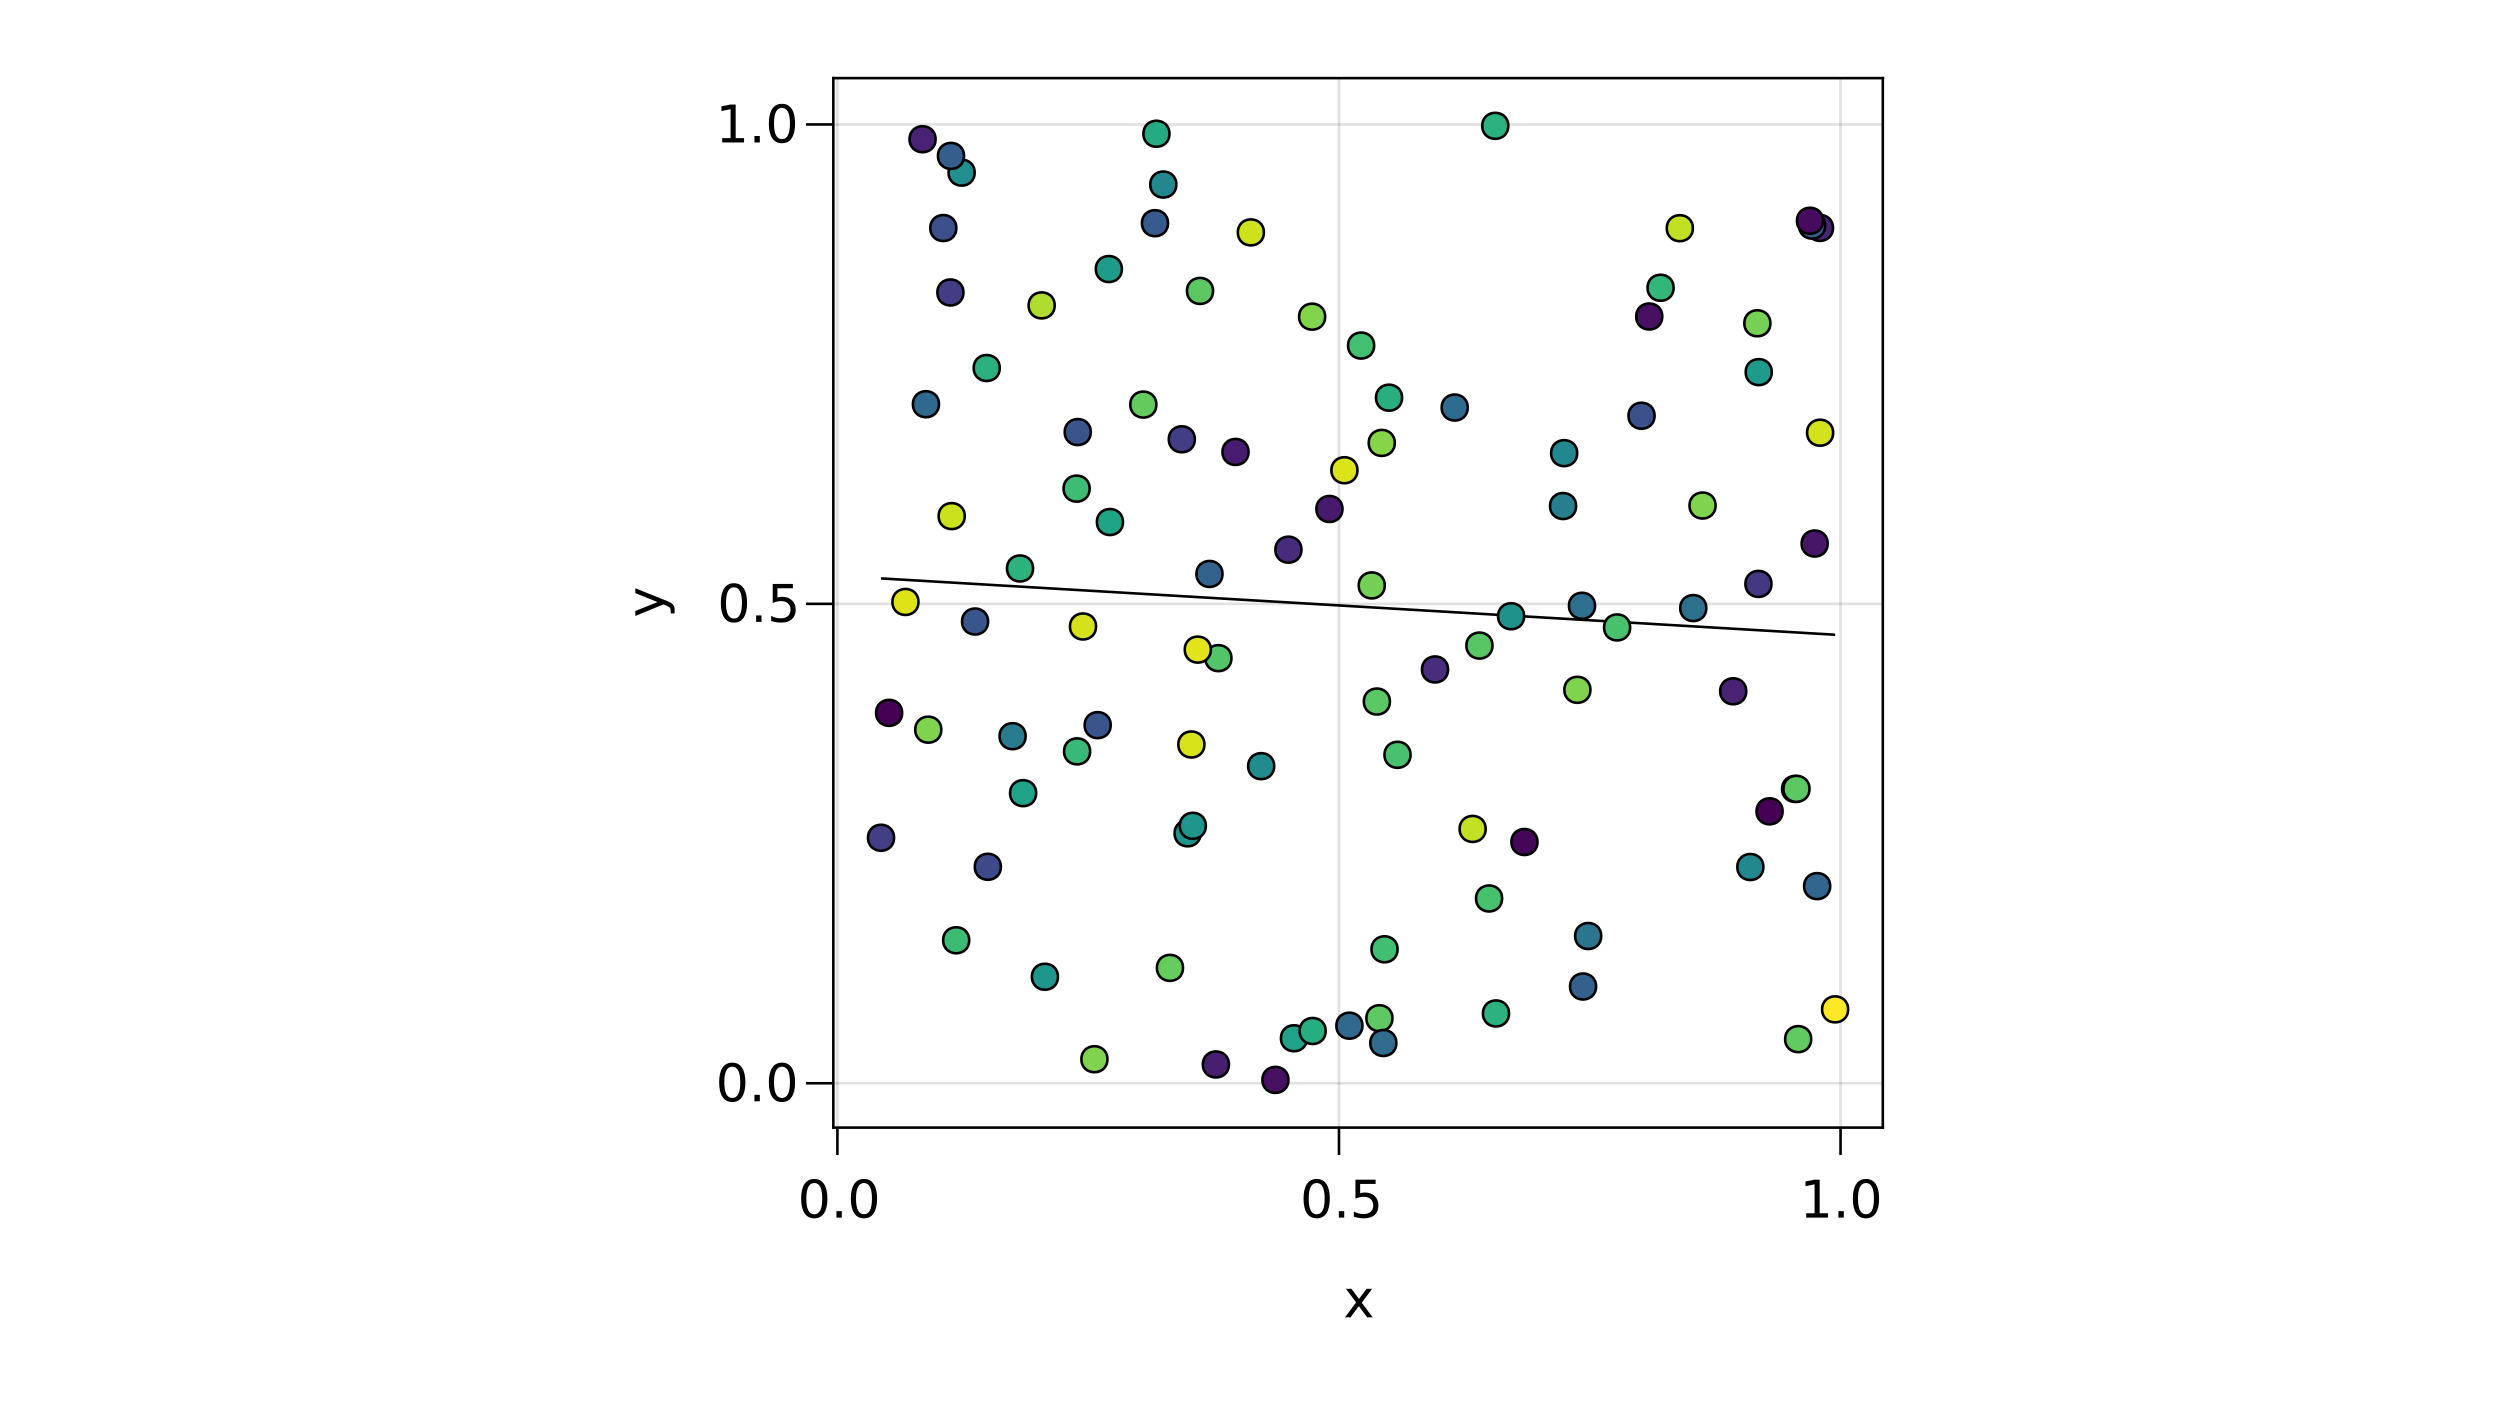 <?xml version="1.0" encoding="UTF-8"?>
<svg xmlns="http://www.w3.org/2000/svg" xmlns:xlink="http://www.w3.org/1999/xlink" width="960pt" height="540pt" viewBox="0 0 960 540" version="1.1">
<defs>
<g>
<symbol overflow="visible" id="glyph0-0">
<path style="stroke:none;" d="M 1 3.531 L 1 -14.109 L 11 -14.109 L 11 3.531 Z M 2.125 2.422 L 9.891 2.422 L 9.891 -12.984 L 2.125 -12.984 Z M 2.125 2.422 "/>
</symbol>
<symbol overflow="visible" id="glyph0-1">
<path style="stroke:none;" d="M 6.359 -13.281 C 5.336 -13.281 4.57 -12.781 4.062 -11.781 C 3.551 -10.781 3.297 -9.281 3.297 -7.281 C 3.297 -5.281 3.551 -3.781 4.062 -2.781 C 4.57 -1.781 5.336 -1.281 6.359 -1.281 C 7.379 -1.281 8.145 -1.781 8.656 -2.781 C 9.164 -3.781 9.422 -5.281 9.422 -7.281 C 9.422 -9.281 9.164 -10.781 8.656 -11.781 C 8.145 -12.781 7.379 -13.281 6.359 -13.281 Z M 6.359 -14.844 C 7.992 -14.844 9.238 -14.195 10.094 -12.906 C 10.957 -11.613 11.391 -9.738 11.391 -7.281 C 11.391 -4.82 10.957 -2.945 10.094 -1.656 C 9.238 -0.363 7.992 0.281 6.359 0.281 C 4.723 0.281 3.473 -0.363 2.609 -1.656 C 1.742 -2.945 1.312 -4.82 1.312 -7.281 C 1.312 -9.738 1.742 -11.613 2.609 -12.906 C 3.473 -14.195 4.723 -14.844 6.359 -14.844 Z M 6.359 -14.844 "/>
</symbol>
<symbol overflow="visible" id="glyph0-2">
<path style="stroke:none;" d="M 2.141 -2.484 L 4.203 -2.484 L 4.203 0 L 2.141 0 Z M 2.141 -2.484 "/>
</symbol>
<symbol overflow="visible" id="glyph0-3">
<path style="stroke:none;" d="M 2.156 -14.578 L 9.906 -14.578 L 9.906 -12.922 L 3.969 -12.922 L 3.969 -9.344 C 4.25 -9.445 4.531 -9.52 4.812 -9.562 C 5.102 -9.613 5.395 -9.641 5.688 -9.641 C 7.312 -9.641 8.598 -9.191 9.547 -8.297 C 10.504 -7.41 10.984 -6.203 10.984 -4.672 C 10.984 -3.109 10.492 -1.891 9.516 -1.016 C 8.535 -0.148 7.156 0.281 5.375 0.281 C 4.77 0.281 4.148 0.227 3.516 0.125 C 2.879 0.02 2.223 -0.133 1.547 -0.344 L 1.547 -2.328 C 2.129 -2.004 2.734 -1.766 3.359 -1.609 C 3.984 -1.453 4.645 -1.375 5.344 -1.375 C 6.469 -1.375 7.359 -1.672 8.016 -2.266 C 8.672 -2.859 9 -3.66 9 -4.672 C 9 -5.691 8.672 -6.5 8.016 -7.094 C 7.359 -7.688 6.469 -7.984 5.344 -7.984 C 4.812 -7.984 4.285 -7.922 3.766 -7.797 C 3.242 -7.68 2.707 -7.5 2.156 -7.25 Z M 2.156 -14.578 "/>
</symbol>
<symbol overflow="visible" id="glyph1-0">
<path style="stroke:none;" d="M 1 3.531 L 1 -14.109 L 11 -14.109 L 11 3.531 Z M 2.125 2.422 L 9.891 2.422 L 9.891 -12.984 L 2.125 -12.984 Z M 2.125 2.422 "/>
</symbol>
<symbol overflow="visible" id="glyph1-1">
<path style="stroke:none;" d="M 2.141 -2.484 L 4.203 -2.484 L 4.203 0 L 2.141 0 Z M 2.141 -2.484 "/>
</symbol>
<symbol overflow="visible" id="glyph1-2">
<path style="stroke:none;" d="M 6.359 -13.281 C 5.336 -13.281 4.57 -12.781 4.062 -11.781 C 3.551 -10.781 3.297 -9.281 3.297 -7.281 C 3.297 -5.281 3.551 -3.781 4.062 -2.781 C 4.57 -1.781 5.336 -1.281 6.359 -1.281 C 7.379 -1.281 8.145 -1.781 8.656 -2.781 C 9.164 -3.781 9.422 -5.281 9.422 -7.281 C 9.422 -9.281 9.164 -10.781 8.656 -11.781 C 8.145 -12.781 7.379 -13.281 6.359 -13.281 Z M 6.359 -14.844 C 7.992 -14.844 9.238 -14.195 10.094 -12.906 C 10.957 -11.613 11.391 -9.738 11.391 -7.281 C 11.391 -4.82 10.957 -2.945 10.094 -1.656 C 9.238 -0.363 7.992 0.281 6.359 0.281 C 4.723 0.281 3.473 -0.363 2.609 -1.656 C 1.742 -2.945 1.312 -4.82 1.312 -7.281 C 1.312 -9.738 1.742 -11.613 2.609 -12.906 C 3.473 -14.195 4.723 -14.844 6.359 -14.844 Z M 6.359 -14.844 "/>
</symbol>
<symbol overflow="visible" id="glyph1-3">
<path style="stroke:none;" d="M 2.156 -14.578 L 9.906 -14.578 L 9.906 -12.922 L 3.969 -12.922 L 3.969 -9.344 C 4.25 -9.445 4.531 -9.52 4.812 -9.562 C 5.102 -9.613 5.395 -9.641 5.688 -9.641 C 7.312 -9.641 8.598 -9.191 9.547 -8.297 C 10.504 -7.41 10.984 -6.203 10.984 -4.672 C 10.984 -3.109 10.492 -1.891 9.516 -1.016 C 8.535 -0.148 7.156 0.281 5.375 0.281 C 4.77 0.281 4.148 0.227 3.516 0.125 C 2.879 0.02 2.223 -0.133 1.547 -0.344 L 1.547 -2.328 C 2.129 -2.004 2.734 -1.766 3.359 -1.609 C 3.984 -1.453 4.645 -1.375 5.344 -1.375 C 6.469 -1.375 7.359 -1.672 8.016 -2.266 C 8.672 -2.859 9 -3.66 9 -4.672 C 9 -5.691 8.672 -6.5 8.016 -7.094 C 7.359 -7.688 6.469 -7.984 5.344 -7.984 C 4.812 -7.984 4.285 -7.922 3.766 -7.797 C 3.242 -7.68 2.707 -7.5 2.156 -7.25 Z M 2.156 -14.578 "/>
</symbol>
<symbol overflow="visible" id="glyph1-4">
<path style="stroke:none;" d="M 2.484 -1.656 L 5.703 -1.656 L 5.703 -12.781 L 2.203 -12.078 L 2.203 -13.875 L 5.688 -14.578 L 7.656 -14.578 L 7.656 -1.656 L 10.875 -1.656 L 10.875 0 L 2.484 0 Z M 2.484 -1.656 "/>
</symbol>
<symbol overflow="visible" id="glyph2-0">
<path style="stroke:none;" d="M 1 3.531 L 1 -14.109 L 11 -14.109 L 11 3.531 Z M 2.125 2.422 L 9.891 2.422 L 9.891 -12.984 L 2.125 -12.984 Z M 2.125 2.422 "/>
</symbol>
<symbol overflow="visible" id="glyph2-1">
<path style="stroke:none;" d="M 6.359 -13.281 C 5.336 -13.281 4.57 -12.781 4.062 -11.781 C 3.551 -10.781 3.297 -9.281 3.297 -7.281 C 3.297 -5.281 3.551 -3.781 4.062 -2.781 C 4.57 -1.781 5.336 -1.281 6.359 -1.281 C 7.379 -1.281 8.145 -1.781 8.656 -2.781 C 9.164 -3.781 9.422 -5.281 9.422 -7.281 C 9.422 -9.281 9.164 -10.781 8.656 -11.781 C 8.145 -12.781 7.379 -13.281 6.359 -13.281 Z M 6.359 -14.844 C 7.992 -14.844 9.238 -14.195 10.094 -12.906 C 10.957 -11.613 11.391 -9.738 11.391 -7.281 C 11.391 -4.82 10.957 -2.945 10.094 -1.656 C 9.238 -0.363 7.992 0.281 6.359 0.281 C 4.723 0.281 3.473 -0.363 2.609 -1.656 C 1.742 -2.945 1.312 -4.82 1.312 -7.281 C 1.312 -9.738 1.742 -11.613 2.609 -12.906 C 3.473 -14.195 4.723 -14.844 6.359 -14.844 Z M 6.359 -14.844 "/>
</symbol>
<symbol overflow="visible" id="glyph3-0">
<path style="stroke:none;" d="M 1 3.531 L 1 -14.109 L 11 -14.109 L 11 3.531 Z M 2.125 2.422 L 9.891 2.422 L 9.891 -12.984 L 2.125 -12.984 Z M 2.125 2.422 "/>
</symbol>
<symbol overflow="visible" id="glyph3-1">
<path style="stroke:none;" d="M 2.141 -2.484 L 4.203 -2.484 L 4.203 0 L 2.141 0 Z M 2.141 -2.484 "/>
</symbol>
<symbol overflow="visible" id="glyph3-2">
<path style="stroke:none;" d="M 6.359 -13.281 C 5.336 -13.281 4.57 -12.781 4.062 -11.781 C 3.551 -10.781 3.297 -9.281 3.297 -7.281 C 3.297 -5.281 3.551 -3.781 4.062 -2.781 C 4.57 -1.781 5.336 -1.281 6.359 -1.281 C 7.379 -1.281 8.145 -1.781 8.656 -2.781 C 9.164 -3.781 9.422 -5.281 9.422 -7.281 C 9.422 -9.281 9.164 -10.781 8.656 -11.781 C 8.145 -12.781 7.379 -13.281 6.359 -13.281 Z M 6.359 -14.844 C 7.992 -14.844 9.238 -14.195 10.094 -12.906 C 10.957 -11.613 11.391 -9.738 11.391 -7.281 C 11.391 -4.82 10.957 -2.945 10.094 -1.656 C 9.238 -0.363 7.992 0.281 6.359 0.281 C 4.723 0.281 3.473 -0.363 2.609 -1.656 C 1.742 -2.945 1.312 -4.82 1.312 -7.281 C 1.312 -9.738 1.742 -11.613 2.609 -12.906 C 3.473 -14.195 4.723 -14.844 6.359 -14.844 Z M 6.359 -14.844 "/>
</symbol>
<symbol overflow="visible" id="glyph3-3">
<path style="stroke:none;" d="M 10.984 -10.938 L 7.016 -5.609 L 11.188 0 L 9.062 0 L 5.875 -4.297 L 2.703 0 L 0.578 0 L 4.828 -5.719 L 0.938 -10.938 L 3.062 -10.938 L 5.953 -7.047 L 8.859 -10.938 Z M 10.984 -10.938 "/>
</symbol>
<symbol overflow="visible" id="glyph4-0">
<path style="stroke:none;" d="M 1 3.531 L 1 -14.109 L 11 -14.109 L 11 3.531 Z M 2.125 2.422 L 9.891 2.422 L 9.891 -12.984 L 2.125 -12.984 Z M 2.125 2.422 "/>
</symbol>
<symbol overflow="visible" id="glyph4-1">
<path style="stroke:none;" d="M 6.359 -13.281 C 5.336 -13.281 4.57 -12.781 4.062 -11.781 C 3.551 -10.781 3.297 -9.281 3.297 -7.281 C 3.297 -5.281 3.551 -3.781 4.062 -2.781 C 4.57 -1.781 5.336 -1.281 6.359 -1.281 C 7.379 -1.281 8.145 -1.781 8.656 -2.781 C 9.164 -3.781 9.422 -5.281 9.422 -7.281 C 9.422 -9.281 9.164 -10.781 8.656 -11.781 C 8.145 -12.781 7.379 -13.281 6.359 -13.281 Z M 6.359 -14.844 C 7.992 -14.844 9.238 -14.195 10.094 -12.906 C 10.957 -11.613 11.391 -9.738 11.391 -7.281 C 11.391 -4.82 10.957 -2.945 10.094 -1.656 C 9.238 -0.363 7.992 0.281 6.359 0.281 C 4.723 0.281 3.473 -0.363 2.609 -1.656 C 1.742 -2.945 1.312 -4.82 1.312 -7.281 C 1.312 -9.738 1.742 -11.613 2.609 -12.906 C 3.473 -14.195 4.723 -14.844 6.359 -14.844 Z M 6.359 -14.844 "/>
</symbol>
<symbol overflow="visible" id="glyph5-0">
<path style="stroke:none;" d="M 1 3.531 L 1 -14.109 L 11 -14.109 L 11 3.531 Z M 2.125 2.422 L 9.891 2.422 L 9.891 -12.984 L 2.125 -12.984 Z M 2.125 2.422 "/>
</symbol>
<symbol overflow="visible" id="glyph5-1">
<path style="stroke:none;" d="M 2.141 -2.484 L 4.203 -2.484 L 4.203 0 L 2.141 0 Z M 2.141 -2.484 "/>
</symbol>
<symbol overflow="visible" id="glyph5-2">
<path style="stroke:none;" d="M 6.359 -13.281 C 5.336 -13.281 4.57 -12.781 4.062 -11.781 C 3.551 -10.781 3.297 -9.281 3.297 -7.281 C 3.297 -5.281 3.551 -3.781 4.062 -2.781 C 4.57 -1.781 5.336 -1.281 6.359 -1.281 C 7.379 -1.281 8.145 -1.781 8.656 -2.781 C 9.164 -3.781 9.422 -5.281 9.422 -7.281 C 9.422 -9.281 9.164 -10.781 8.656 -11.781 C 8.145 -12.781 7.379 -13.281 6.359 -13.281 Z M 6.359 -14.844 C 7.992 -14.844 9.238 -14.195 10.094 -12.906 C 10.957 -11.613 11.391 -9.738 11.391 -7.281 C 11.391 -4.82 10.957 -2.945 10.094 -1.656 C 9.238 -0.363 7.992 0.281 6.359 0.281 C 4.723 0.281 3.473 -0.363 2.609 -1.656 C 1.742 -2.945 1.312 -4.82 1.312 -7.281 C 1.312 -9.738 1.742 -11.613 2.609 -12.906 C 3.473 -14.195 4.723 -14.844 6.359 -14.844 Z M 6.359 -14.844 "/>
</symbol>
<symbol overflow="visible" id="glyph6-0">
<path style="stroke:none;" d="M 1 3.531 L 1 -14.109 L 11 -14.109 L 11 3.531 Z M 2.125 2.422 L 9.891 2.422 L 9.891 -12.984 L 2.125 -12.984 Z M 2.125 2.422 "/>
</symbol>
<symbol overflow="visible" id="glyph6-1">
<path style="stroke:none;" d="M 2.484 -1.656 L 5.703 -1.656 L 5.703 -12.781 L 2.203 -12.078 L 2.203 -13.875 L 5.688 -14.578 L 7.656 -14.578 L 7.656 -1.656 L 10.875 -1.656 L 10.875 0 L 2.484 0 Z M 2.484 -1.656 "/>
</symbol>
<symbol overflow="visible" id="glyph7-0">
<path style="stroke:none;" d="M 1 3.531 L 1 -14.109 L 11 -14.109 L 11 3.531 Z M 2.125 2.422 L 9.891 2.422 L 9.891 -12.984 L 2.125 -12.984 Z M 2.125 2.422 "/>
</symbol>
<symbol overflow="visible" id="glyph7-1">
<path style="stroke:none;" d="M 2.141 -2.484 L 4.203 -2.484 L 4.203 0 L 2.141 0 Z M 2.141 -2.484 "/>
</symbol>
<symbol overflow="visible" id="glyph7-2">
<path style="stroke:none;" d="M 6.359 -13.281 C 5.336 -13.281 4.57 -12.781 4.062 -11.781 C 3.551 -10.781 3.297 -9.281 3.297 -7.281 C 3.297 -5.281 3.551 -3.781 4.062 -2.781 C 4.57 -1.781 5.336 -1.281 6.359 -1.281 C 7.379 -1.281 8.145 -1.781 8.656 -2.781 C 9.164 -3.781 9.422 -5.281 9.422 -7.281 C 9.422 -9.281 9.164 -10.781 8.656 -11.781 C 8.145 -12.781 7.379 -13.281 6.359 -13.281 Z M 6.359 -14.844 C 7.992 -14.844 9.238 -14.195 10.094 -12.906 C 10.957 -11.613 11.391 -9.738 11.391 -7.281 C 11.391 -4.82 10.957 -2.945 10.094 -1.656 C 9.238 -0.363 7.992 0.281 6.359 0.281 C 4.723 0.281 3.473 -0.363 2.609 -1.656 C 1.742 -2.945 1.312 -4.82 1.312 -7.281 C 1.312 -9.738 1.742 -11.613 2.609 -12.906 C 3.473 -14.195 4.723 -14.844 6.359 -14.844 Z M 6.359 -14.844 "/>
</symbol>
<symbol overflow="visible" id="glyph8-0">
<path style="stroke:none;" d="M 3.531 -1 L -14.109 -1 L -14.109 -11 L 3.531 -11 Z M 2.422 -2.125 L 2.422 -9.891 L -12.984 -9.891 L -12.984 -2.125 Z M 2.422 -2.125 "/>
</symbol>
<symbol overflow="visible" id="glyph8-1">
<path style="stroke:none;" d="M 1.016 -6.438 C 2.316 -5.926 3.164 -5.43 3.562 -4.953 C 3.957 -4.473 4.156 -3.828 4.156 -3.016 L 4.156 -1.578 L 2.656 -1.578 L 2.656 -2.641 C 2.656 -3.129 2.535 -3.508 2.297 -3.781 C 2.066 -4.062 1.516 -4.367 0.641 -4.703 L -0.172 -5.016 L -10.938 -0.594 L -10.938 -2.5 L -2.391 -5.922 L -10.938 -9.344 L -10.938 -11.234 Z M 1.016 -6.438 "/>
</symbol>
</g>
<clipPath id="clip1">
  <path d="M 470 395 L 509 395 L 509 433 L 470 433 Z M 470 395 "/>
</clipPath>
<clipPath id="clip2">
  <path d="M 320 302 L 358 302 L 358 341 L 320 341 Z M 320 302 "/>
</clipPath>
<clipPath id="clip3">
  <path d="M 555 30 L 594 30 L 594 68 L 555 68 Z M 555 30 "/>
</clipPath>
<clipPath id="clip4">
  <path d="M 685 368 L 723 368 L 723 407 L 685 407 Z M 685 368 "/>
</clipPath>
</defs>
<g id="surface121">
<rect x="0" y="0" width="960" height="540" style="fill:rgb(100%,100%,100%);fill-opacity:1;stroke:none;"/>
<path style=" stroke:none;fill-rule:nonzero;fill:rgb(100%,100%,100%);fill-opacity:1;" d="M 320 433 L 723 433 L 723 30 L 320 30 Z M 320 433 "/>
<path style="fill:none;stroke-width:1;stroke-linecap:butt;stroke-linejoin:miter;stroke:rgb(0%,0%,0%);stroke-opacity:0.12;stroke-miterlimit:10;" d="M 321.566 433 L 321.566 30 "/>
<path style="fill:none;stroke-width:1;stroke-linecap:butt;stroke-linejoin:miter;stroke:rgb(0%,0%,0%);stroke-opacity:0.12;stroke-miterlimit:10;" d="M 514.168 433 L 514.168 30 "/>
<path style="fill:none;stroke-width:1;stroke-linecap:butt;stroke-linejoin:miter;stroke:rgb(0%,0%,0%);stroke-opacity:0.12;stroke-miterlimit:10;" d="M 706.77 433 L 706.77 30 "/>
<path style="fill:none;stroke-width:1;stroke-linecap:butt;stroke-linejoin:miter;stroke:rgb(0%,0%,0%);stroke-opacity:0.12;stroke-miterlimit:10;" d="M 320 415.973 L 723 415.973 "/>
<path style="fill:none;stroke-width:1;stroke-linecap:butt;stroke-linejoin:miter;stroke:rgb(0%,0%,0%);stroke-opacity:0.12;stroke-miterlimit:10;" d="M 320 231.879 L 723 231.879 "/>
<path style="fill:none;stroke-width:1;stroke-linecap:butt;stroke-linejoin:miter;stroke:rgb(0%,0%,0%);stroke-opacity:0.12;stroke-miterlimit:10;" d="M 320 47.789 L 723 47.789 "/>
<g style="fill:rgb(0%,0%,0%);fill-opacity:1;">
  <use xlink:href="#glyph0-1" x="306.328" y="467.562"/>
</g>
<g style="fill:rgb(0%,0%,0%);fill-opacity:1;">
  <use xlink:href="#glyph1-1" x="319.051" y="467.562"/>
</g>
<g style="fill:rgb(0%,0%,0%);fill-opacity:1;">
  <use xlink:href="#glyph1-2" x="325.41" y="467.562"/>
</g>
<g style="fill:rgb(0%,0%,0%);fill-opacity:1;">
  <use xlink:href="#glyph2-1" x="499.25" y="467.562"/>
</g>
<g style="fill:rgb(0%,0%,0%);fill-opacity:1;">
  <use xlink:href="#glyph0-2" x="511.977" y="467.562"/>
</g>
<g style="fill:rgb(0%,0%,0%);fill-opacity:1;">
  <use xlink:href="#glyph1-3" x="518.332" y="467.562"/>
</g>
<g style="fill:rgb(0%,0%,0%);fill-opacity:1;">
  <use xlink:href="#glyph1-4" x="691.094" y="467.562"/>
</g>
<g style="fill:rgb(0%,0%,0%);fill-opacity:1;">
  <use xlink:href="#glyph3-1" x="703.816" y="467.562"/>
</g>
<g style="fill:rgb(0%,0%,0%);fill-opacity:1;">
  <use xlink:href="#glyph3-2" x="710.176" y="467.562"/>
</g>
<g style="fill:rgb(0%,0%,0%);fill-opacity:1;">
  <use xlink:href="#glyph3-3" x="515.91" y="505.844"/>
</g>
<g style="fill:rgb(0%,0%,0%);fill-opacity:1;">
  <use xlink:href="#glyph4-1" x="274.84" y="422.898"/>
</g>
<g style="fill:rgb(0%,0%,0%);fill-opacity:1;">
  <use xlink:href="#glyph5-1" x="287.566" y="422.898"/>
</g>
<g style="fill:rgb(0%,0%,0%);fill-opacity:1;">
  <use xlink:href="#glyph5-2" x="293.922" y="422.898"/>
</g>
<g style="fill:rgb(0%,0%,0%);fill-opacity:1;">
  <use xlink:href="#glyph1-2" x="275.484" y="238.805"/>
</g>
<g style="fill:rgb(0%,0%,0%);fill-opacity:1;">
  <use xlink:href="#glyph0-2" x="288.211" y="238.805"/>
</g>
<g style="fill:rgb(0%,0%,0%);fill-opacity:1;">
  <use xlink:href="#glyph0-3" x="294.566" y="238.805"/>
</g>
<g style="fill:rgb(0%,0%,0%);fill-opacity:1;">
  <use xlink:href="#glyph6-1" x="274.84" y="54.711"/>
</g>
<g style="fill:rgb(0%,0%,0%);fill-opacity:1;">
  <use xlink:href="#glyph7-1" x="287.566" y="54.711"/>
</g>
<g style="fill:rgb(0%,0%,0%);fill-opacity:1;">
  <use xlink:href="#glyph7-2" x="293.922" y="54.711"/>
</g>
<g style="fill:rgb(0%,0%,0%);fill-opacity:1;">
  <use xlink:href="#glyph8-1" x="254.898" y="237.121"/>
</g>
<path style="fill:none;stroke-width:1;stroke-linecap:butt;stroke-linejoin:miter;stroke:rgb(0%,0%,0%);stroke-opacity:1;stroke-miterlimit:10;" d="M 338.316 222.105 L 342.02 222.324 L 345.719 222.543 L 349.422 222.758 L 356.82 223.195 L 360.523 223.414 L 367.922 223.852 L 371.625 224.07 L 379.023 224.508 L 382.727 224.727 L 386.426 224.945 L 390.129 225.164 L 397.527 225.602 L 401.23 225.82 L 408.629 226.258 L 412.332 226.477 L 416.031 226.691 L 419.73 226.91 L 423.434 227.129 L 427.133 227.348 L 430.836 227.566 L 438.234 228.004 L 441.938 228.223 L 449.336 228.66 L 453.039 228.879 L 460.438 229.316 L 464.141 229.535 L 467.84 229.754 L 471.543 229.973 L 478.941 230.41 L 482.645 230.625 L 490.043 231.062 L 493.746 231.281 L 501.145 231.719 L 504.848 231.938 L 508.547 232.156 L 512.25 232.375 L 519.648 232.812 L 523.352 233.031 L 530.75 233.469 L 534.453 233.688 L 538.152 233.906 L 541.855 234.125 L 545.555 234.344 L 549.254 234.559 L 552.957 234.777 L 560.355 235.215 L 564.059 235.434 L 571.457 235.871 L 575.16 236.09 L 578.859 236.309 L 582.562 236.527 L 589.961 236.965 L 593.664 237.184 L 601.062 237.621 L 604.766 237.84 L 612.164 238.277 L 615.867 238.492 L 619.566 238.711 L 623.27 238.93 L 630.668 239.367 L 634.371 239.586 L 641.77 240.023 L 645.473 240.242 L 652.871 240.68 L 656.574 240.898 L 660.273 241.117 L 663.977 241.336 L 671.375 241.773 L 675.078 241.992 L 678.777 242.211 L 682.477 242.426 L 686.18 242.645 L 693.578 243.082 L 697.281 243.301 L 700.98 243.52 L 704.684 243.738 "/>
<path style="fill-rule:nonzero;fill:rgb(22.072%,72.539%,46.592%);fill-opacity:1;stroke-width:1;stroke-linecap:butt;stroke-linejoin:miter;stroke:rgb(0%,0%,0%);stroke-opacity:1;stroke-miterlimit:10;" d="M 418.602 288.527 C 418.602 295.195 408.602 295.195 408.602 288.527 C 408.602 281.863 418.602 281.863 418.602 288.527 "/>
<path style="fill-rule:nonzero;fill:rgb(17.752%,69.885%,49.006%);fill-opacity:1;stroke-width:1;stroke-linecap:butt;stroke-linejoin:miter;stroke:rgb(0%,0%,0%);stroke-opacity:1;stroke-miterlimit:10;" d="M 396.688 218.297 C 396.688 224.961 386.688 224.961 386.688 218.297 C 386.688 211.629 396.688 211.629 396.688 218.297 "/>
<path style="fill-rule:nonzero;fill:rgb(12.379%,58.15%,54.734%);fill-opacity:1;stroke-width:1;stroke-linecap:butt;stroke-linejoin:miter;stroke:rgb(0%,0%,0%);stroke-opacity:1;stroke-miterlimit:10;" d="M 461.043 319.996 C 461.043 326.664 451.043 326.664 451.043 319.996 C 451.043 313.332 461.043 313.332 461.043 319.996 "/>
<path style="fill-rule:nonzero;fill:rgb(18.846%,41.205%,55.634%);fill-opacity:1;stroke-width:1;stroke-linecap:butt;stroke-linejoin:miter;stroke:rgb(0%,0%,0%);stroke-opacity:1;stroke-miterlimit:10;" d="M 360.562 155.215 C 360.562 161.883 350.562 161.883 350.562 155.215 C 350.562 148.547 360.562 148.547 360.562 155.215 "/>
<path style="fill-rule:nonzero;fill:rgb(27.899%,6.558%,39.005%);fill-opacity:1;stroke-width:1;stroke-linecap:butt;stroke-linejoin:miter;stroke:rgb(0%,0%,0%);stroke-opacity:1;stroke-miterlimit:10;" d="M 638.305 121.539 C 638.305 128.203 628.305 128.203 628.305 121.539 C 628.305 114.871 638.305 114.871 638.305 121.539 "/>
<path style="fill-rule:nonzero;fill:rgb(32.047%,77.081%,41.068%);fill-opacity:1;stroke-width:1;stroke-linecap:butt;stroke-linejoin:miter;stroke:rgb(0%,0%,0%);stroke-opacity:1;stroke-miterlimit:10;" d="M 472.863 252.727 C 472.863 259.395 462.863 259.395 462.863 252.727 C 462.863 246.062 472.863 246.062 472.863 252.727 "/>
<path style="fill-rule:nonzero;fill:rgb(68.448%,86.454%,18.581%);fill-opacity:1;stroke-width:1;stroke-linecap:butt;stroke-linejoin:miter;stroke:rgb(0%,0%,0%);stroke-opacity:1;stroke-miterlimit:10;" d="M 404.996 117.273 C 404.996 123.938 394.996 123.938 394.996 117.273 C 394.996 110.605 404.996 110.605 404.996 117.273 "/>
<path style="fill-rule:nonzero;fill:rgb(22.372%,33.538%,54.797%);fill-opacity:1;stroke-width:1;stroke-linecap:butt;stroke-linejoin:miter;stroke:rgb(0%,0%,0%);stroke-opacity:1;stroke-miterlimit:10;" d="M 426.508 278.461 C 426.508 285.125 416.508 285.125 416.508 278.461 C 416.508 271.793 426.508 271.793 426.508 278.461 "/>
<path style="fill-rule:nonzero;fill:rgb(28.421%,75.607%,43.099%);fill-opacity:1;stroke-width:1;stroke-linecap:butt;stroke-linejoin:miter;stroke:rgb(0%,0%,0%);stroke-opacity:1;stroke-miterlimit:10;" d="M 576.801 345.012 C 576.801 351.68 566.801 351.68 566.801 345.012 C 566.801 338.344 576.801 338.344 576.801 345.012 "/>
<path style="fill-rule:nonzero;fill:rgb(45.335%,81.469%,33.287%);fill-opacity:1;stroke-width:1;stroke-linecap:butt;stroke-linejoin:miter;stroke:rgb(0%,0%,0%);stroke-opacity:1;stroke-miterlimit:10;" d="M 531.746 224.801 C 531.746 231.469 521.746 231.469 521.746 224.801 C 521.746 218.133 531.746 218.133 531.746 224.801 "/>
<path style="fill-rule:nonzero;fill:rgb(14.006%,53.148%,55.547%);fill-opacity:1;stroke-width:1;stroke-linecap:butt;stroke-linejoin:miter;stroke:rgb(0%,0%,0%);stroke-opacity:1;stroke-miterlimit:10;" d="M 451.707 70.867 C 451.707 77.535 441.707 77.535 441.707 70.867 C 441.707 64.199 451.707 64.199 451.707 70.867 "/>
<path style="fill-rule:nonzero;fill:rgb(27.847%,17.719%,48.445%);fill-opacity:1;stroke-width:1;stroke-linecap:butt;stroke-linejoin:miter;stroke:rgb(0%,0%,0%);stroke-opacity:1;stroke-miterlimit:10;" d="M 556.047 257.07 C 556.047 263.738 546.047 263.738 546.047 257.07 C 546.047 250.402 556.047 250.402 556.047 257.07 "/>
<path style="fill-rule:nonzero;fill:rgb(26.751%,0.703%,33.168%);fill-opacity:1;stroke-width:1;stroke-linecap:butt;stroke-linejoin:miter;stroke:rgb(0%,0%,0%);stroke-opacity:1;stroke-miterlimit:10;" d="M 684.512 311.551 C 684.512 318.215 674.512 318.215 674.512 311.551 C 674.512 304.883 684.512 304.883 684.512 311.551 "/>
<path style="fill-rule:nonzero;fill:rgb(28.231%,75.522%,43.204%);fill-opacity:1;stroke-width:1;stroke-linecap:butt;stroke-linejoin:miter;stroke:rgb(0%,0%,0%);stroke-opacity:1;stroke-miterlimit:10;" d="M 541.645 289.852 C 541.645 296.516 531.645 296.516 531.645 289.852 C 531.645 283.184 541.645 283.184 541.645 289.852 "/>
<path style="fill-rule:nonzero;fill:rgb(28.284%,10.887%,42.991%);fill-opacity:1;stroke-width:1;stroke-linecap:butt;stroke-linejoin:miter;stroke:rgb(0%,0%,0%);stroke-opacity:1;stroke-miterlimit:10;" d="M 479.434 173.551 C 479.434 180.219 469.434 180.219 469.434 173.551 C 469.434 166.883 479.434 166.883 479.434 173.551 "/>
<path style="fill-rule:nonzero;fill:rgb(34.961%,78.201%,39.421%);fill-opacity:1;stroke-width:1;stroke-linecap:butt;stroke-linejoin:miter;stroke:rgb(0%,0%,0%);stroke-opacity:1;stroke-miterlimit:10;" d="M 533.723 269.395 C 533.723 276.059 523.723 276.059 523.723 269.395 C 523.723 262.727 533.723 262.727 533.723 269.395 "/>
<path style="fill-rule:nonzero;fill:rgb(23.776%,73.437%,45.658%);fill-opacity:1;stroke-width:1;stroke-linecap:butt;stroke-linejoin:miter;stroke:rgb(0%,0%,0%);stroke-opacity:1;stroke-miterlimit:10;" d="M 372.176 361.062 C 372.176 367.73 362.176 367.73 362.176 361.062 C 362.176 354.395 372.176 354.395 372.176 361.062 "/>
<path style="fill-rule:nonzero;fill:rgb(84.968%,88.78%,10.114%);fill-opacity:1;stroke-width:1;stroke-linecap:butt;stroke-linejoin:miter;stroke:rgb(0%,0%,0%);stroke-opacity:1;stroke-miterlimit:10;" d="M 462.488 285.887 C 462.488 292.551 452.488 292.551 452.488 285.887 C 452.488 279.219 462.488 279.219 462.488 285.887 "/>
<path style="fill-rule:nonzero;fill:rgb(26.895%,21.924%,50.943%);fill-opacity:1;stroke-width:1;stroke-linecap:butt;stroke-linejoin:miter;stroke:rgb(0%,0%,0%);stroke-opacity:1;stroke-miterlimit:10;" d="M 680.246 224.219 C 680.246 230.887 670.246 230.887 670.246 224.219 C 670.246 217.551 680.246 217.551 680.246 224.219 "/>
<path style="fill-rule:nonzero;fill:rgb(50.983%,82.942%,29.801%);fill-opacity:1;stroke-width:1;stroke-linecap:butt;stroke-linejoin:miter;stroke:rgb(0%,0%,0%);stroke-opacity:1;stroke-miterlimit:10;" d="M 508.852 121.609 C 508.852 128.273 498.852 128.273 498.852 121.609 C 498.852 114.941 508.852 114.941 508.852 121.609 "/>
<path style="fill-rule:nonzero;fill:rgb(24.308%,73.717%,45.367%);fill-opacity:1;stroke-width:1;stroke-linecap:butt;stroke-linejoin:miter;stroke:rgb(0%,0%,0%);stroke-opacity:1;stroke-miterlimit:10;" d="M 418.418 187.637 C 418.418 194.301 408.418 194.301 408.418 187.637 C 408.418 180.969 418.418 180.969 418.418 187.637 "/>
<path style="fill-rule:nonzero;fill:rgb(35.666%,78.437%,39.01%);fill-opacity:1;stroke-width:1;stroke-linecap:butt;stroke-linejoin:miter;stroke:rgb(0%,0%,0%);stroke-opacity:1;stroke-miterlimit:10;" d="M 465.812 111.715 C 465.812 118.383 455.812 118.383 455.812 111.715 C 455.812 105.047 465.812 105.047 465.812 111.715 "/>
<path style="fill-rule:nonzero;fill:rgb(38.121%,79.26%,37.581%);fill-opacity:1;stroke-width:1;stroke-linecap:butt;stroke-linejoin:miter;stroke:rgb(0%,0%,0%);stroke-opacity:1;stroke-miterlimit:10;" d="M 695.492 399.027 C 695.492 405.691 685.492 405.691 685.492 399.027 C 685.492 392.359 695.492 392.359 695.492 399.027 "/>
<path style="fill-rule:nonzero;fill:rgb(87.018%,89.039%,9.682%);fill-opacity:1;stroke-width:1;stroke-linecap:butt;stroke-linejoin:miter;stroke:rgb(0%,0%,0%);stroke-opacity:1;stroke-miterlimit:10;" d="M 352.688 231.152 C 352.688 237.82 342.688 237.82 342.688 231.152 C 342.688 224.488 352.688 224.488 352.688 231.152 "/>
<path style="fill-rule:nonzero;fill:rgb(12%,60.177%,54.199%);fill-opacity:1;stroke-width:1;stroke-linecap:butt;stroke-linejoin:miter;stroke:rgb(0%,0%,0%);stroke-opacity:1;stroke-miterlimit:10;" d="M 694.328 302.949 C 694.328 309.613 684.328 309.613 684.328 302.949 C 684.328 296.281 694.328 296.281 694.328 302.949 "/>
<path style="fill-rule:nonzero;fill:rgb(17.982%,43.189%,55.736%);fill-opacity:1;stroke-width:1;stroke-linecap:butt;stroke-linejoin:miter;stroke:rgb(0%,0%,0%);stroke-opacity:1;stroke-miterlimit:10;" d="M 612.488 232.617 C 612.488 239.281 602.488 239.281 602.488 232.617 C 602.488 225.949 612.488 225.949 612.488 232.617 "/>
<path style="fill-rule:nonzero;fill:rgb(12.025%,61.242%,53.824%);fill-opacity:1;stroke-width:1;stroke-linecap:butt;stroke-linejoin:miter;stroke:rgb(0%,0%,0%);stroke-opacity:1;stroke-miterlimit:10;" d="M 430.797 103.309 C 430.797 109.977 420.797 109.977 420.797 103.309 C 420.797 96.641 430.797 96.641 430.797 103.309 "/>
<path style="fill-rule:nonzero;fill:rgb(24.508%,28.704%,53.676%);fill-opacity:1;stroke-width:1;stroke-linecap:butt;stroke-linejoin:miter;stroke:rgb(0%,0%,0%);stroke-opacity:1;stroke-miterlimit:10;" d="M 384.328 332.852 C 384.328 339.52 374.328 339.52 374.328 332.852 C 374.328 326.184 384.328 326.184 384.328 332.852 "/>
<path style="fill-rule:nonzero;fill:rgb(35.83%,78.492%,38.915%);fill-opacity:1;stroke-width:1;stroke-linecap:butt;stroke-linejoin:miter;stroke:rgb(0%,0%,0%);stroke-opacity:1;stroke-miterlimit:10;" d="M 694.844 302.918 C 694.844 309.586 684.844 309.586 684.844 302.918 C 684.844 296.25 694.844 296.25 694.844 302.918 "/>
<path style="fill-rule:nonzero;fill:rgb(34.27%,77.937%,39.812%);fill-opacity:1;stroke-width:1;stroke-linecap:butt;stroke-linejoin:miter;stroke:rgb(0%,0%,0%);stroke-opacity:1;stroke-miterlimit:10;" d="M 573.105 247.902 C 573.105 254.57 563.105 254.57 563.105 247.902 C 563.105 241.238 573.105 241.238 573.105 247.902 "/>
<path style="fill-rule:nonzero;fill:rgb(13.545%,54.405%,55.397%);fill-opacity:1;stroke-width:1;stroke-linecap:butt;stroke-linejoin:miter;stroke:rgb(0%,0%,0%);stroke-opacity:1;stroke-miterlimit:10;" d="M 489.289 294.199 C 489.289 300.867 479.289 300.867 479.289 294.199 C 479.289 287.531 489.289 287.531 489.289 294.199 "/>
<path style="fill-rule:nonzero;fill:rgb(18.465%,42.079%,55.679%);fill-opacity:1;stroke-width:1;stroke-linecap:butt;stroke-linejoin:miter;stroke:rgb(0%,0%,0%);stroke-opacity:1;stroke-miterlimit:10;" d="M 563.609 156.492 C 563.609 163.16 553.609 163.16 553.609 156.492 C 553.609 149.824 563.609 149.824 563.609 156.492 "/>
<path style="fill-rule:nonzero;fill:rgb(12.588%,57.314%,54.921%);fill-opacity:1;stroke-width:1;stroke-linecap:butt;stroke-linejoin:miter;stroke:rgb(0%,0%,0%);stroke-opacity:1;stroke-miterlimit:10;" d="M 585.262 236.641 C 585.262 243.305 575.262 243.305 575.262 236.641 C 575.262 229.973 585.262 229.973 585.262 236.641 "/>
<path style="fill-rule:nonzero;fill:rgb(12.375%,63.446%,52.95%);fill-opacity:1;stroke-width:1;stroke-linecap:butt;stroke-linejoin:miter;stroke:rgb(0%,0%,0%);stroke-opacity:1;stroke-miterlimit:10;" d="M 397.867 304.574 C 397.867 311.238 387.867 311.238 387.867 304.574 C 387.867 297.906 397.867 297.906 397.867 304.574 "/>
<path style="fill-rule:nonzero;fill:rgb(22.392%,33.496%,54.791%);fill-opacity:1;stroke-width:1;stroke-linecap:butt;stroke-linejoin:miter;stroke:rgb(0%,0%,0%);stroke-opacity:1;stroke-miterlimit:10;" d="M 418.855 165.914 C 418.855 172.582 408.855 172.582 408.855 165.914 C 408.855 159.25 418.855 159.25 418.855 165.914 "/>
<path style="fill-rule:nonzero;fill:rgb(16.127%,68.571%,49.988%);fill-opacity:1;stroke-width:1;stroke-linecap:butt;stroke-linejoin:miter;stroke:rgb(0%,0%,0%);stroke-opacity:1;stroke-miterlimit:10;" d="M 538.387 152.711 C 538.387 159.375 528.387 159.375 528.387 152.711 C 528.387 146.043 538.387 146.043 538.387 152.711 "/>
<path style="fill-rule:nonzero;fill:rgb(28.245%,13.896%,45.562%);fill-opacity:1;stroke-width:1;stroke-linecap:butt;stroke-linejoin:miter;stroke:rgb(0%,0%,0%);stroke-opacity:1;stroke-miterlimit:10;" d="M 670.551 265.453 C 670.551 272.117 660.551 272.117 660.551 265.453 C 660.551 258.785 670.551 258.785 670.551 265.453 "/>
<path style="fill-rule:nonzero;fill:rgb(25.452%,74.282%,44.738%);fill-opacity:1;stroke-width:1;stroke-linecap:butt;stroke-linejoin:miter;stroke:rgb(0%,0%,0%);stroke-opacity:1;stroke-miterlimit:10;" d="M 536.656 364.527 C 536.656 371.195 526.656 371.195 526.656 364.527 C 526.656 357.859 536.656 357.859 536.656 364.527 "/>
<path style=" stroke:none;fill-rule:nonzero;fill:rgb(27.889%,6.489%,38.941%);fill-opacity:1;" d="M 494.762 414.684 C 494.762 421.348 484.762 421.348 484.762 414.684 C 484.762 408.016 494.762 408.016 494.762 414.684 "/>
<g clip-path="url(#clip1)" clip-rule="nonzero">
<path style="fill:none;stroke-width:1;stroke-linecap:butt;stroke-linejoin:miter;stroke:rgb(0%,0%,0%);stroke-opacity:1;stroke-miterlimit:10;" d="M 494.762 414.684 C 494.762 421.348 484.762 421.348 484.762 414.684 C 484.762 408.016 494.762 408.016 494.762 414.684 "/>
</g>
<path style="fill-rule:nonzero;fill:rgb(79.913%,88.138%,11.762%);fill-opacity:1;stroke-width:1;stroke-linecap:butt;stroke-linejoin:miter;stroke:rgb(0%,0%,0%);stroke-opacity:1;stroke-miterlimit:10;" d="M 370.449 198.188 C 370.449 204.855 360.449 204.855 360.449 198.188 C 360.449 191.52 370.449 191.52 370.449 198.188 "/>
<path style="fill-rule:nonzero;fill:rgb(36.753%,78.802%,38.377%);fill-opacity:1;stroke-width:1;stroke-linecap:butt;stroke-linejoin:miter;stroke:rgb(0%,0%,0%);stroke-opacity:1;stroke-miterlimit:10;" d="M 534.691 390.996 C 534.691 397.664 524.691 397.664 524.691 390.996 C 524.691 384.332 534.691 384.332 534.691 390.996 "/>
<path style="fill-rule:nonzero;fill:rgb(20.438%,37.69%,55.357%);fill-opacity:1;stroke-width:1;stroke-linecap:butt;stroke-linejoin:miter;stroke:rgb(0%,0%,0%);stroke-opacity:1;stroke-miterlimit:10;" d="M 612.895 378.82 C 612.895 385.488 602.895 385.488 602.895 378.82 C 602.895 372.152 612.895 372.152 612.895 378.82 "/>
<path style="fill-rule:nonzero;fill:rgb(12.258%,58.777%,54.57%);fill-opacity:1;stroke-width:1;stroke-linecap:butt;stroke-linejoin:miter;stroke:rgb(0%,0%,0%);stroke-opacity:1;stroke-miterlimit:10;" d="M 463.043 317.113 C 463.043 323.781 453.043 323.781 453.043 317.113 C 453.043 310.445 463.043 310.445 463.043 317.113 "/>
<path style="fill-rule:nonzero;fill:rgb(49.933%,82.676%,30.453%);fill-opacity:1;stroke-width:1;stroke-linecap:butt;stroke-linejoin:miter;stroke:rgb(0%,0%,0%);stroke-opacity:1;stroke-miterlimit:10;" d="M 361.457 280.195 C 361.457 286.859 351.457 286.859 351.457 280.195 C 351.457 273.527 361.457 273.527 361.457 280.195 "/>
<path style="fill-rule:nonzero;fill:rgb(19.995%,38.655%,55.449%);fill-opacity:1;stroke-width:1;stroke-linecap:butt;stroke-linejoin:miter;stroke:rgb(0%,0%,0%);stroke-opacity:1;stroke-miterlimit:10;" d="M 469.441 220.402 C 469.441 227.07 459.441 227.07 459.441 220.402 C 459.441 213.734 469.441 213.734 469.441 220.402 "/>
<path style="fill-rule:nonzero;fill:rgb(26.13%,24.45%,52.164%);fill-opacity:1;stroke-width:1;stroke-linecap:butt;stroke-linejoin:miter;stroke:rgb(0%,0%,0%);stroke-opacity:1;stroke-miterlimit:10;" d="M 458.82 168.684 C 458.82 175.352 448.82 175.352 448.82 168.684 C 448.82 162.016 458.82 162.016 458.82 168.684 "/>
<path style="fill-rule:nonzero;fill:rgb(27.9%,17.285%,48.128%);fill-opacity:1;stroke-width:1;stroke-linecap:butt;stroke-linejoin:miter;stroke:rgb(0%,0%,0%);stroke-opacity:1;stroke-miterlimit:10;" d="M 499.75 211.074 C 499.75 217.738 489.75 217.738 489.75 211.074 C 489.75 204.406 499.75 204.406 499.75 211.074 "/>
<path style="fill-rule:nonzero;fill:rgb(28.15%,8.807%,41.077%);fill-opacity:1;stroke-width:1;stroke-linecap:butt;stroke-linejoin:miter;stroke:rgb(0%,0%,0%);stroke-opacity:1;stroke-miterlimit:10;" d="M 701.836 208.719 C 701.836 215.383 691.836 215.383 691.836 208.719 C 691.836 202.051 701.836 202.051 701.836 208.719 "/>
<path style="fill-rule:nonzero;fill:rgb(52.529%,83.332%,28.841%);fill-opacity:1;stroke-width:1;stroke-linecap:butt;stroke-linejoin:miter;stroke:rgb(0%,0%,0%);stroke-opacity:1;stroke-miterlimit:10;" d="M 535.594 170.082 C 535.594 176.746 525.594 176.746 525.594 170.082 C 525.594 163.414 535.594 163.414 535.594 170.082 "/>
<path style="fill-rule:nonzero;fill:rgb(27.143%,2.375%,34.924%);fill-opacity:1;stroke-width:1;stroke-linecap:butt;stroke-linejoin:miter;stroke:rgb(0%,0%,0%);stroke-opacity:1;stroke-miterlimit:10;" d="M 590.387 323.324 C 590.387 329.992 580.387 329.992 580.387 323.324 C 580.387 316.66 590.387 316.66 590.387 323.324 "/>
<path style="fill-rule:nonzero;fill:rgb(50.046%,82.705%,30.383%);fill-opacity:1;stroke-width:1;stroke-linecap:butt;stroke-linejoin:miter;stroke:rgb(0%,0%,0%);stroke-opacity:1;stroke-miterlimit:10;" d="M 658.777 194.125 C 658.777 200.789 648.777 200.789 648.777 194.125 C 648.777 187.457 658.777 187.457 658.777 194.125 "/>
<path style="fill-rule:nonzero;fill:rgb(28.233%,14.319%,45.918%);fill-opacity:1;stroke-width:1;stroke-linecap:butt;stroke-linejoin:miter;stroke:rgb(0%,0%,0%);stroke-opacity:1;stroke-miterlimit:10;" d="M 703.867 87.512 C 703.867 94.18 693.867 94.18 693.867 87.512 C 693.867 80.844 703.867 80.844 703.867 87.512 "/>
<path style="fill-rule:nonzero;fill:rgb(14.309%,52.349%,55.614%);fill-opacity:1;stroke-width:1;stroke-linecap:butt;stroke-linejoin:miter;stroke:rgb(0%,0%,0%);stroke-opacity:1;stroke-miterlimit:10;" d="M 605.637 174.008 C 605.637 180.676 595.637 180.676 595.637 174.008 C 595.637 167.34 605.637 167.34 605.637 174.008 "/>
<path style="fill-rule:nonzero;fill:rgb(80.775%,88.247%,11.481%);fill-opacity:1;stroke-width:1;stroke-linecap:butt;stroke-linejoin:miter;stroke:rgb(0%,0%,0%);stroke-opacity:1;stroke-miterlimit:10;" d="M 485.332 89.242 C 485.332 95.906 475.332 95.906 475.332 89.242 C 475.332 82.574 485.332 82.574 485.332 89.242 "/>
<path style="fill-rule:nonzero;fill:rgb(19.525%,39.689%,55.529%);fill-opacity:1;stroke-width:1;stroke-linecap:butt;stroke-linejoin:miter;stroke:rgb(0%,0%,0%);stroke-opacity:1;stroke-miterlimit:10;" d="M 702.785 340.266 C 702.785 346.934 692.785 346.934 692.785 340.266 C 692.785 333.598 702.785 333.598 702.785 340.266 "/>
<path style="fill-rule:nonzero;fill:rgb(39.984%,79.885%,36.496%);fill-opacity:1;stroke-width:1;stroke-linecap:butt;stroke-linejoin:miter;stroke:rgb(0%,0%,0%);stroke-opacity:1;stroke-miterlimit:10;" d="M 454.266 371.668 C 454.266 378.332 444.266 378.332 444.266 371.668 C 444.266 365 454.266 365 454.266 371.668 "/>
<path style="fill-rule:nonzero;fill:rgb(23.261%,31.585%,54.411%);fill-opacity:1;stroke-width:1;stroke-linecap:butt;stroke-linejoin:miter;stroke:rgb(0%,0%,0%);stroke-opacity:1;stroke-miterlimit:10;" d="M 635.348 159.645 C 635.348 166.309 625.348 166.309 625.348 159.645 C 625.348 152.977 635.348 152.977 635.348 159.645 "/>
<path style="fill-rule:nonzero;fill:rgb(28.257%,10.462%,42.6%);fill-opacity:1;stroke-width:1;stroke-linecap:butt;stroke-linejoin:miter;stroke:rgb(0%,0%,0%);stroke-opacity:1;stroke-miterlimit:10;" d="M 515.508 195.449 C 515.508 202.113 505.508 202.113 505.508 195.449 C 505.508 188.781 515.508 188.781 515.508 195.449 "/>
<path style="fill-rule:nonzero;fill:rgb(85.7%,88.873%,9.875%);fill-opacity:1;stroke-width:1;stroke-linecap:butt;stroke-linejoin:miter;stroke:rgb(0%,0%,0%);stroke-opacity:1;stroke-miterlimit:10;" d="M 521.258 180.566 C 521.258 187.234 511.258 187.234 511.258 180.566 C 511.258 173.898 521.258 173.898 521.258 180.566 "/>
<path style="fill-rule:nonzero;fill:rgb(45.765%,81.594%,33.029%);fill-opacity:1;stroke-width:1;stroke-linecap:butt;stroke-linejoin:miter;stroke:rgb(0%,0%,0%);stroke-opacity:1;stroke-miterlimit:10;" d="M 679.828 124.133 C 679.828 130.801 669.828 130.801 669.828 124.133 C 669.828 117.469 679.828 117.469 679.828 124.133 "/>
<path style="fill-rule:nonzero;fill:rgb(15.296%,49.806%,55.76%);fill-opacity:1;stroke-width:1;stroke-linecap:butt;stroke-linejoin:miter;stroke:rgb(0%,0%,0%);stroke-opacity:1;stroke-miterlimit:10;" d="M 605.215 194.316 C 605.215 200.98 595.215 200.98 595.215 194.316 C 595.215 187.648 605.215 187.648 605.215 194.316 "/>
<path style="fill-rule:nonzero;fill:rgb(28.296%,12.069%,44.023%);fill-opacity:1;stroke-width:1;stroke-linecap:butt;stroke-linejoin:miter;stroke:rgb(0%,0%,0%);stroke-opacity:1;stroke-miterlimit:10;" d="M 471.898 408.75 C 471.898 415.418 461.898 415.418 461.898 408.75 C 461.898 402.082 471.898 402.082 471.898 408.75 "/>
<path style="fill-rule:nonzero;fill:rgb(83.276%,88.565%,10.666%);fill-opacity:1;stroke-width:1;stroke-linecap:butt;stroke-linejoin:miter;stroke:rgb(0%,0%,0%);stroke-opacity:1;stroke-miterlimit:10;" d="M 420.875 240.57 C 420.875 247.238 410.875 247.238 410.875 240.57 C 410.875 233.906 420.875 233.906 420.875 240.57 "/>
<path style="fill-rule:nonzero;fill:rgb(28.211%,75.513%,43.215%);fill-opacity:1;stroke-width:1;stroke-linecap:butt;stroke-linejoin:miter;stroke:rgb(0%,0%,0%);stroke-opacity:1;stroke-miterlimit:10;" d="M 625.969 240.93 C 625.969 247.598 615.969 247.598 615.969 240.93 C 615.969 234.266 625.969 234.266 625.969 240.93 "/>
<path style="fill-rule:nonzero;fill:rgb(17.332%,69.612%,49.243%);fill-opacity:1;stroke-width:1;stroke-linecap:butt;stroke-linejoin:miter;stroke:rgb(0%,0%,0%);stroke-opacity:1;stroke-miterlimit:10;" d="M 579.453 389.164 C 579.453 395.832 569.453 395.832 569.453 389.164 C 569.453 382.5 579.453 382.5 579.453 389.164 "/>
<path style="fill-rule:nonzero;fill:rgb(26.321%,74.67%,44.258%);fill-opacity:1;stroke-width:1;stroke-linecap:butt;stroke-linejoin:miter;stroke:rgb(0%,0%,0%);stroke-opacity:1;stroke-miterlimit:10;" d="M 527.664 132.703 C 527.664 139.367 517.664 139.367 517.664 132.703 C 517.664 126.035 527.664 126.035 527.664 132.703 "/>
<path style="fill-rule:nonzero;fill:rgb(76.706%,87.693%,13.554%);fill-opacity:1;stroke-width:1;stroke-linecap:butt;stroke-linejoin:miter;stroke:rgb(0%,0%,0%);stroke-opacity:1;stroke-miterlimit:10;" d="M 570.492 318.309 C 570.492 324.973 560.492 324.973 560.492 318.309 C 560.492 311.641 570.492 311.641 570.492 318.309 "/>
<path style="fill-rule:nonzero;fill:rgb(12.348%,63.368%,52.985%);fill-opacity:1;stroke-width:1;stroke-linecap:butt;stroke-linejoin:miter;stroke:rgb(0%,0%,0%);stroke-opacity:1;stroke-miterlimit:10;" d="M 501.887 398.691 C 501.887 405.359 491.887 405.359 491.887 398.691 C 491.887 392.023 501.887 392.023 501.887 398.691 "/>
<path style="fill-rule:nonzero;fill:rgb(13.001%,55.99%,55.163%);fill-opacity:1;stroke-width:1;stroke-linecap:butt;stroke-linejoin:miter;stroke:rgb(0%,0%,0%);stroke-opacity:1;stroke-miterlimit:10;" d="M 374.262 66.285 C 374.262 72.953 364.262 72.953 364.262 66.285 C 364.262 59.621 374.262 59.621 374.262 66.285 "/>
<path style="fill-rule:nonzero;fill:rgb(49.823%,82.649%,30.522%);fill-opacity:1;stroke-width:1;stroke-linecap:butt;stroke-linejoin:miter;stroke:rgb(0%,0%,0%);stroke-opacity:1;stroke-miterlimit:10;" d="M 425.258 406.738 C 425.258 413.402 415.258 413.402 415.258 406.738 C 415.258 400.07 425.258 400.07 425.258 406.738 "/>
<path style="fill-rule:nonzero;fill:rgb(82.229%,88.432%,11.007%);fill-opacity:1;stroke-width:1;stroke-linecap:butt;stroke-linejoin:miter;stroke:rgb(0%,0%,0%);stroke-opacity:1;stroke-miterlimit:10;" d="M 703.922 166.164 C 703.922 172.828 693.922 172.828 693.922 166.164 C 693.922 159.496 703.922 159.496 703.922 166.164 "/>
<path style="fill-rule:nonzero;fill:rgb(20.524%,37.507%,55.337%);fill-opacity:1;stroke-width:1;stroke-linecap:butt;stroke-linejoin:miter;stroke:rgb(0%,0%,0%);stroke-opacity:1;stroke-miterlimit:10;" d="M 700.848 86.641 C 700.848 93.309 690.848 93.309 690.848 86.641 C 690.848 79.973 700.848 79.973 700.848 86.641 "/>
<path style="fill-rule:nonzero;fill:rgb(26.259%,24.086%,52.018%);fill-opacity:1;stroke-width:1;stroke-linecap:butt;stroke-linejoin:miter;stroke:rgb(0%,0%,0%);stroke-opacity:1;stroke-miterlimit:10;" d="M 369.961 112.309 C 369.961 118.977 359.961 118.977 359.961 112.309 C 359.961 105.641 369.961 105.641 369.961 112.309 "/>
<path style="fill-rule:nonzero;fill:rgb(14.403%,66.963%,51.093%);fill-opacity:1;stroke-width:1;stroke-linecap:butt;stroke-linejoin:miter;stroke:rgb(0%,0%,0%);stroke-opacity:1;stroke-miterlimit:10;" d="M 449.066 51.367 C 449.066 58.035 439.066 58.035 439.066 51.367 C 439.066 44.703 449.066 44.703 449.066 51.367 "/>
<path style="fill-rule:nonzero;fill:rgb(16.675%,69.046%,49.649%);fill-opacity:1;stroke-width:1;stroke-linecap:butt;stroke-linejoin:miter;stroke:rgb(0%,0%,0%);stroke-opacity:1;stroke-miterlimit:10;" d="M 383.902 141.32 C 383.902 147.984 373.902 147.984 373.902 141.32 C 373.902 134.652 383.902 134.652 383.902 141.32 "/>
<path style="fill-rule:nonzero;fill:rgb(16.813%,46.003%,55.804%);fill-opacity:1;stroke-width:1;stroke-linecap:butt;stroke-linejoin:miter;stroke:rgb(0%,0%,0%);stroke-opacity:1;stroke-miterlimit:10;" d="M 614.863 359.434 C 614.863 366.098 604.863 366.098 604.863 359.434 C 604.863 352.766 614.863 352.766 614.863 359.434 "/>
<path style="fill-rule:nonzero;fill:rgb(39.011%,79.558%,37.063%);fill-opacity:1;stroke-width:1;stroke-linecap:butt;stroke-linejoin:miter;stroke:rgb(0%,0%,0%);stroke-opacity:1;stroke-miterlimit:10;" d="M 444.035 155.367 C 444.035 162.035 434.035 162.035 434.035 155.367 C 434.035 148.703 444.035 148.703 444.035 155.367 "/>
<path style="fill-rule:nonzero;fill:rgb(20.023%,71.362%,47.727%);fill-opacity:1;stroke-width:1;stroke-linecap:butt;stroke-linejoin:miter;stroke:rgb(0%,0%,0%);stroke-opacity:1;stroke-miterlimit:10;" d="M 642.656 110.504 C 642.656 117.168 632.656 117.168 632.656 110.504 C 632.656 103.836 642.656 103.836 642.656 110.504 "/>
<path style="fill-rule:nonzero;fill:rgb(12.219%,58.979%,54.517%);fill-opacity:1;stroke-width:1;stroke-linecap:butt;stroke-linejoin:miter;stroke:rgb(0%,0%,0%);stroke-opacity:1;stroke-miterlimit:10;" d="M 406.254 375.074 C 406.254 381.738 396.254 381.738 396.254 375.074 C 396.254 368.406 406.254 368.406 406.254 375.074 "/>
<path style="fill-rule:nonzero;fill:rgb(27.56%,4.169%,36.801%);fill-opacity:1;stroke-width:1;stroke-linecap:butt;stroke-linejoin:miter;stroke:rgb(0%,0%,0%);stroke-opacity:1;stroke-miterlimit:10;" d="M 700.039 84.766 C 700.039 91.43 690.039 91.43 690.039 84.766 C 690.039 78.098 700.039 78.098 700.039 84.766 "/>
<path style="fill-rule:nonzero;fill:rgb(23.462%,31.135%,54.313%);fill-opacity:1;stroke-width:1;stroke-linecap:butt;stroke-linejoin:miter;stroke:rgb(0%,0%,0%);stroke-opacity:1;stroke-miterlimit:10;" d="M 367.23 87.57 C 367.23 94.234 357.23 94.234 357.23 87.57 C 357.23 80.902 367.23 80.902 367.23 87.57 "/>
<path style="fill-rule:nonzero;fill:rgb(18.382%,42.269%,55.689%);fill-opacity:1;stroke-width:1;stroke-linecap:butt;stroke-linejoin:miter;stroke:rgb(0%,0%,0%);stroke-opacity:1;stroke-miterlimit:10;" d="M 536.199 400.512 C 536.199 407.176 526.199 407.176 526.199 400.512 C 526.199 393.844 536.199 393.844 536.199 400.512 "/>
<path style="fill-rule:nonzero;fill:rgb(18.972%,40.915%,55.62%);fill-opacity:1;stroke-width:1;stroke-linecap:butt;stroke-linejoin:miter;stroke:rgb(0%,0%,0%);stroke-opacity:1;stroke-miterlimit:10;" d="M 523.172 393.863 C 523.172 400.531 513.172 400.531 513.172 393.863 C 513.172 387.199 523.172 387.199 523.172 393.863 "/>
<path style="fill-rule:nonzero;fill:rgb(75.405%,87.512%,14.294%);fill-opacity:1;stroke-width:1;stroke-linecap:butt;stroke-linejoin:miter;stroke:rgb(0%,0%,0%);stroke-opacity:1;stroke-miterlimit:10;" d="M 650.055 87.629 C 650.055 94.297 640.055 94.297 640.055 87.629 C 640.055 80.961 650.055 80.961 650.055 87.629 "/>
<path style="fill-rule:nonzero;fill:rgb(22.335%,33.618%,54.81%);fill-opacity:1;stroke-width:1;stroke-linecap:butt;stroke-linejoin:miter;stroke:rgb(0%,0%,0%);stroke-opacity:1;stroke-miterlimit:10;" d="M 379.426 238.668 C 379.426 245.332 369.426 245.332 369.426 238.668 C 369.426 232 379.426 232 379.426 238.668 "/>
<path style="fill-rule:nonzero;fill:rgb(13.893%,53.457%,55.51%);fill-opacity:1;stroke-width:1;stroke-linecap:butt;stroke-linejoin:miter;stroke:rgb(0%,0%,0%);stroke-opacity:1;stroke-miterlimit:10;" d="M 677.137 332.934 C 677.137 339.598 667.137 339.598 667.137 332.934 C 667.137 326.266 677.137 326.266 677.137 332.934 "/>
<path style="fill-rule:nonzero;fill:rgb(20.796%,36.922%,55.271%);fill-opacity:1;stroke-width:1;stroke-linecap:butt;stroke-linejoin:miter;stroke:rgb(0%,0%,0%);stroke-opacity:1;stroke-miterlimit:10;" d="M 370.18 59.867 C 370.18 66.535 360.18 66.535 360.18 59.867 C 360.18 53.203 370.18 53.203 370.18 59.867 "/>
<path style="fill-rule:nonzero;fill:rgb(21.486%,35.442%,55.1%);fill-opacity:1;stroke-width:1;stroke-linecap:butt;stroke-linejoin:miter;stroke:rgb(0%,0%,0%);stroke-opacity:1;stroke-miterlimit:10;" d="M 448.516 85.707 C 448.516 92.371 438.516 92.371 438.516 85.707 C 438.516 79.039 448.516 79.039 448.516 85.707 "/>
<path style="fill-rule:nonzero;fill:rgb(88.317%,89.2%,9.878%);fill-opacity:1;stroke-width:1;stroke-linecap:butt;stroke-linejoin:miter;stroke:rgb(0%,0%,0%);stroke-opacity:1;stroke-miterlimit:10;" d="M 464.949 249.453 C 464.949 256.121 454.949 256.121 454.949 249.453 C 454.949 242.789 464.949 242.789 464.949 249.453 "/>
<path style="fill-rule:nonzero;fill:rgb(12.013%,60.764%,53.992%);fill-opacity:1;stroke-width:1;stroke-linecap:butt;stroke-linejoin:miter;stroke:rgb(0%,0%,0%);stroke-opacity:1;stroke-miterlimit:10;" d="M 680.352 142.895 C 680.352 149.562 670.352 149.562 670.352 142.895 C 670.352 136.23 680.352 136.23 680.352 142.895 "/>
<path style=" stroke:none;fill-rule:nonzero;fill:rgb(26.038%,24.704%,52.263%);fill-opacity:1;" d="M 343.316 321.703 C 343.316 328.371 333.316 328.371 333.316 321.703 C 333.316 315.035 343.316 315.035 343.316 321.703 "/>
<g clip-path="url(#clip2)" clip-rule="nonzero">
<path style="fill:none;stroke-width:1;stroke-linecap:butt;stroke-linejoin:miter;stroke:rgb(0%,0%,0%);stroke-opacity:1;stroke-miterlimit:10;" d="M 343.316 321.703 C 343.316 328.371 333.316 328.371 333.316 321.703 C 333.316 315.035 343.316 315.035 343.316 321.703 "/>
</g>
<path style="fill-rule:nonzero;fill:rgb(50.239%,82.754%,30.264%);fill-opacity:1;stroke-width:1;stroke-linecap:butt;stroke-linejoin:miter;stroke:rgb(0%,0%,0%);stroke-opacity:1;stroke-miterlimit:10;" d="M 610.715 264.891 C 610.715 271.559 600.715 271.559 600.715 264.891 C 600.715 258.223 610.715 258.223 610.715 264.891 "/>
<path style="fill-rule:nonzero;fill:rgb(26.7%,0.487%,32.941%);fill-opacity:1;stroke-width:1;stroke-linecap:butt;stroke-linejoin:miter;stroke:rgb(0%,0%,0%);stroke-opacity:1;stroke-miterlimit:10;" d="M 346.418 273.734 C 346.418 280.402 336.418 280.402 336.418 273.734 C 336.418 267.07 346.418 267.07 346.418 273.734 "/>
<path style="fill-rule:nonzero;fill:rgb(17.681%,43.909%,55.756%);fill-opacity:1;stroke-width:1;stroke-linecap:butt;stroke-linejoin:miter;stroke:rgb(0%,0%,0%);stroke-opacity:1;stroke-miterlimit:10;" d="M 655.207 233.504 C 655.207 240.172 645.207 240.172 645.207 233.504 C 645.207 226.836 655.207 226.836 655.207 233.504 "/>
<path style="fill-rule:nonzero;fill:rgb(12.644%,64.221%,52.595%);fill-opacity:1;stroke-width:1;stroke-linecap:butt;stroke-linejoin:miter;stroke:rgb(0%,0%,0%);stroke-opacity:1;stroke-miterlimit:10;" d="M 431.215 200.461 C 431.215 207.129 421.215 207.129 421.215 200.461 C 421.215 193.797 431.215 193.797 431.215 200.461 "/>
<path style="fill-rule:nonzero;fill:rgb(28.252%,13.635%,45.342%);fill-opacity:1;stroke-width:1;stroke-linecap:butt;stroke-linejoin:miter;stroke:rgb(0%,0%,0%);stroke-opacity:1;stroke-miterlimit:10;" d="M 359.258 53.457 C 359.258 60.125 349.258 60.125 349.258 53.457 C 349.258 46.789 359.258 46.789 359.258 53.457 "/>
<path style="fill-rule:nonzero;fill:rgb(15.588%,68.104%,50.321%);fill-opacity:1;stroke-width:1;stroke-linecap:butt;stroke-linejoin:miter;stroke:rgb(0%,0%,0%);stroke-opacity:1;stroke-miterlimit:10;" d="M 509.051 395.898 C 509.051 402.566 499.051 402.566 499.051 395.898 C 499.051 389.234 509.051 389.234 509.051 395.898 "/>
<path style=" stroke:none;fill-rule:nonzero;fill:rgb(17.24%,69.536%,49.299%);fill-opacity:1;" d="M 579.18 48.316 C 579.18 54.984 569.18 54.984 569.18 48.316 C 569.18 41.652 579.18 41.652 579.18 48.316 "/>
<g clip-path="url(#clip3)" clip-rule="nonzero">
<path style="fill:none;stroke-width:1;stroke-linecap:butt;stroke-linejoin:miter;stroke:rgb(0%,0%,0%);stroke-opacity:1;stroke-miterlimit:10;" d="M 579.18 48.316 C 579.18 54.984 569.18 54.984 569.18 48.316 C 569.18 41.652 579.18 41.652 579.18 48.316 "/>
</g>
<path style=" stroke:none;fill-rule:nonzero;fill:rgb(99.325%,90.616%,14.394%);fill-opacity:1;" d="M 709.684 387.598 C 709.684 394.266 699.684 394.266 699.684 387.598 C 699.684 380.93 709.684 380.93 709.684 387.598 "/>
<g clip-path="url(#clip4)" clip-rule="nonzero">
<path style="fill:none;stroke-width:1;stroke-linecap:butt;stroke-linejoin:miter;stroke:rgb(0%,0%,0%);stroke-opacity:1;stroke-miterlimit:10;" d="M 709.684 387.598 C 709.684 394.266 699.684 394.266 699.684 387.598 C 699.684 380.93 709.684 380.93 709.684 387.598 "/>
</g>
<path style="fill-rule:nonzero;fill:rgb(15.714%,48.746%,55.79%);fill-opacity:1;stroke-width:1;stroke-linecap:butt;stroke-linejoin:miter;stroke:rgb(0%,0%,0%);stroke-opacity:1;stroke-miterlimit:10;" d="M 393.836 282.695 C 393.836 289.363 383.836 289.363 383.836 282.695 C 383.836 276.031 393.836 276.031 393.836 282.695 "/>
<path style="fill:none;stroke-width:1;stroke-linecap:butt;stroke-linejoin:miter;stroke:rgb(0%,0%,0%);stroke-opacity:1;stroke-miterlimit:10;" d="M 321.566 433.5 L 321.566 443.5 "/>
<path style="fill:none;stroke-width:1;stroke-linecap:butt;stroke-linejoin:miter;stroke:rgb(0%,0%,0%);stroke-opacity:1;stroke-miterlimit:10;" d="M 514.168 433.5 L 514.168 443.5 "/>
<path style="fill:none;stroke-width:1;stroke-linecap:butt;stroke-linejoin:miter;stroke:rgb(0%,0%,0%);stroke-opacity:1;stroke-miterlimit:10;" d="M 706.77 433.5 L 706.77 443.5 "/>
<path style="fill:none;stroke-width:1;stroke-linecap:butt;stroke-linejoin:miter;stroke:rgb(0%,0%,0%);stroke-opacity:1;stroke-miterlimit:10;" d="M 319.5 415.973 L 309.5 415.973 "/>
<path style="fill:none;stroke-width:1;stroke-linecap:butt;stroke-linejoin:miter;stroke:rgb(0%,0%,0%);stroke-opacity:1;stroke-miterlimit:10;" d="M 319.5 231.879 L 309.5 231.879 "/>
<path style="fill:none;stroke-width:1;stroke-linecap:butt;stroke-linejoin:miter;stroke:rgb(0%,0%,0%);stroke-opacity:1;stroke-miterlimit:10;" d="M 319.5 47.789 L 309.5 47.789 "/>
<path style="fill:none;stroke-width:1;stroke-linecap:butt;stroke-linejoin:miter;stroke:rgb(0%,0%,0%);stroke-opacity:1;stroke-miterlimit:10;" d="M 319.5 433 L 723.5 433 "/>
<path style="fill:none;stroke-width:1;stroke-linecap:butt;stroke-linejoin:miter;stroke:rgb(0%,0%,0%);stroke-opacity:1;stroke-miterlimit:10;" d="M 320 433.5 L 320 29.5 "/>
<path style="fill:none;stroke-width:1;stroke-linecap:butt;stroke-linejoin:miter;stroke:rgb(0%,0%,0%);stroke-opacity:1;stroke-miterlimit:10;" d="M 319.5 30 L 723.5 30 "/>
<path style="fill:none;stroke-width:1;stroke-linecap:butt;stroke-linejoin:miter;stroke:rgb(0%,0%,0%);stroke-opacity:1;stroke-miterlimit:10;" d="M 723 433.5 L 723 29.5 "/>
</g>
</svg>
